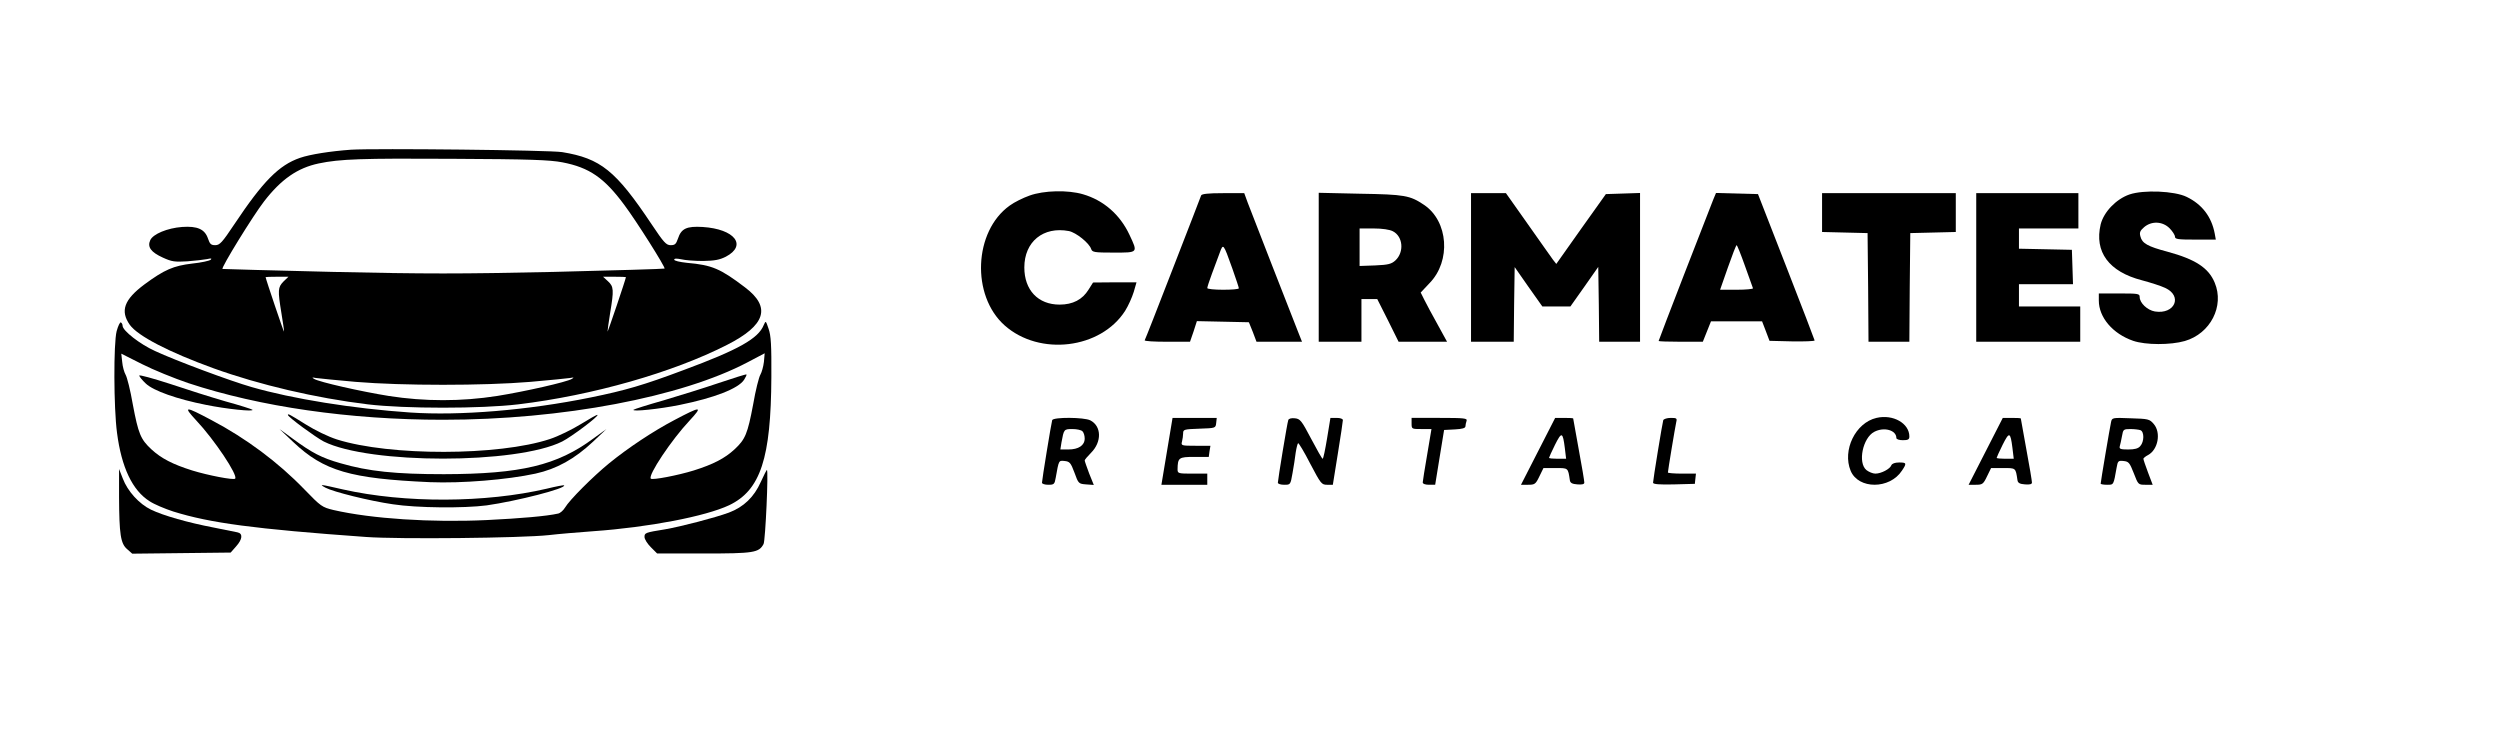 <?xml version="1.0" standalone="no"?>
<!DOCTYPE svg PUBLIC "-//W3C//DTD SVG 20010904//EN"
 "http://www.w3.org/TR/2001/REC-SVG-20010904/DTD/svg10.dtd">
<svg version="1.0" xmlns="http://www.w3.org/2000/svg"
 width="1346pt" height="403pt" viewBox="0 0 1346 403"
 preserveAspectRatio="xMidYMid meet">

<g transform="translate(0,403) scale(0.1,-0.1)"
fill="#000000" stroke="none">
<path d="M1890 3224 c-111 -8 -220 -25 -275 -44 -113 -39 -199 -126 -353 -357
-66 -99 -79 -113 -103 -113 -23 0 -29 6 -39 35 -17 51 -57 69 -140 63 -79 -6
-156 -38 -171 -71 -17 -37 4 -65 68 -94 48 -22 64 -24 131 -20 42 3 91 9 107
12 21 5 27 4 20 -3 -6 -6 -51 -16 -100 -21 -101 -12 -150 -33 -257 -112 -110
-82 -132 -143 -79 -218 43 -60 211 -147 451 -234 247 -89 550 -160 830 -194
200 -24 610 -24 810 0 401 48 834 172 1124 320 209 106 239 203 97 310 -133
101 -177 120 -313 132 -38 4 -68 11 -68 17 0 7 13 7 38 2 20 -5 73 -9 117 -9
63 1 89 6 123 23 116 61 48 149 -125 160 -86 5 -115 -8 -133 -63 -10 -29 -16
-35 -39 -35 -24 0 -37 14 -103 113 -193 289 -274 354 -481 388 -68 11 -1006
21 -1137 13z m1138 -68 c145 -28 225 -83 333 -229 66 -88 223 -337 217 -343
-3 -2 -272 -10 -599 -18 -502 -11 -686 -11 -1184 0 -324 8 -593 15 -597 16
-10 4 165 288 224 364 92 119 180 180 294 204 114 24 233 28 719 25 422 -2
524 -6 593 -19z m-1502 -642 c-30 -31 -31 -46 -11 -169 8 -49 15 -94 14 -100
0 -8 -98 282 -99 293 0 1 28 2 61 2 l62 0 -27 -26z m1844 24 c-1 -12 -99 -301
-99 -293 0 6 6 51 14 100 21 125 19 142 -11 170 l-27 25 62 0 c33 0 61 -1 61
-2z m-1455 -564 c251 -21 689 -21 940 0 105 9 201 19 215 21 20 4 22 3 9 -5
-28 -17 -253 -68 -403 -92 -192 -30 -390 -30 -582 0 -150 24 -375 75 -403 92
-13 8 -11 9 9 5 14 -2 111 -12 215 -21z"/>
<path d="M5543 2977 c-34 -12 -83 -36 -107 -54 -193 -138 -208 -484 -27 -645
188 -167 518 -127 649 79 17 27 37 72 46 101 l15 52 -117 0 -117 -1 -24 -38
c-33 -54 -85 -81 -156 -81 -116 0 -190 78 -190 200 0 139 102 222 240 196 39
-8 110 -65 120 -97 6 -17 17 -19 121 -19 133 0 131 -2 85 96 -51 109 -140 186
-250 218 -81 24 -211 21 -288 -7z"/>
<path d="M11465 2983 c-72 -25 -138 -94 -155 -161 -35 -148 44 -255 222 -301
45 -12 102 -30 125 -41 96 -44 52 -144 -55 -127 -41 7 -82 46 -82 78 0 18 -8
19 -110 19 l-110 0 0 -38 c0 -91 75 -179 185 -217 67 -23 202 -23 278 -1 138
40 214 188 161 314 -33 80 -104 126 -255 167 -106 28 -136 45 -145 82 -6 21
-2 31 20 50 40 34 99 32 137 -6 16 -16 29 -37 29 -45 0 -14 16 -16 110 -16
l110 0 -6 33 c-17 90 -68 157 -151 197 -65 32 -232 39 -308 13z"/>
<path d="M6467 2978 c-2 -7 -71 -184 -152 -393 -81 -209 -149 -383 -152 -387
-2 -5 52 -8 120 -8 l124 0 19 55 18 56 140 -3 140 -3 21 -52 20 -53 122 0 123
0 -21 53 c-35 87 -249 638 -271 695 l-19 52 -114 0 c-81 0 -114 -4 -118 -12z
m168 -394 c19 -54 35 -102 35 -106 0 -5 -38 -8 -85 -8 -47 0 -85 4 -85 9 0 5
11 40 25 77 14 38 33 89 42 113 19 52 19 52 68 -85z"/>
<path d="M7100 2591 l0 -401 115 0 115 0 0 115 0 115 43 0 42 0 58 -115 57
-115 130 0 131 0 -51 93 c-28 50 -60 110 -71 132 l-20 40 48 51 c116 119 101
333 -30 421 -76 51 -104 56 -344 60 l-223 5 0 -401z m399 194 c55 -28 62 -112
14 -157 -21 -19 -37 -24 -109 -27 l-84 -3 0 101 0 101 75 0 c47 0 87 -6 104
-15z"/>
<path d="M7920 2590 l0 -400 115 0 115 0 2 201 3 201 74 -106 75 -106 75 0 76
0 75 106 75 107 3 -202 2 -201 110 0 110 0 0 400 0 401 -92 -3 -92 -3 -134
-188 -133 -188 -18 23 c-9 13 -70 98 -135 191 l-118 167 -94 0 -94 0 0 -400z"/>
<path d="M9224 2955 c-24 -59 -294 -756 -294 -761 0 -2 53 -4 119 -4 l119 0
22 55 22 55 138 0 137 0 20 -52 20 -53 122 -3 c66 -1 121 1 121 5 -1 4 -69
184 -153 398 l-152 390 -113 3 -113 3 -15 -36z m171 -357 c22 -62 42 -116 43
-120 2 -4 -37 -8 -87 -8 l-90 0 42 120 c23 66 44 120 47 120 3 0 23 -50 45
-112z"/>
<path d="M9810 2885 l0 -104 123 -3 122 -3 3 -292 2 -293 110 0 110 0 2 293 3
292 123 3 122 3 0 104 0 105 -360 0 -360 0 0 -105z"/>
<path d="M10640 2590 l0 -400 280 0 280 0 0 95 0 95 -165 0 -165 0 0 60 0 60
145 0 146 0 -3 93 -3 92 -142 3 -143 3 0 54 0 55 160 0 160 0 0 95 0 95 -275
0 -275 0 0 -400z"/>
<path d="M628 2247 c-17 -66 -16 -413 2 -547 24 -186 83 -311 176 -369 24 -16
81 -40 127 -55 199 -62 436 -94 1037 -137 175 -13 839 -6 985 10 50 6 158 15
240 21 298 21 604 80 731 140 169 81 225 253 227 690 1 171 -2 224 -15 260
-15 44 -15 45 -26 20 -29 -73 -136 -133 -433 -243 -213 -80 -312 -109 -499
-147 -339 -69 -703 -99 -971 -81 -309 21 -636 74 -854 137 -116 33 -413 144
-520 194 -82 37 -175 110 -175 136 0 7 -4 15 -9 18 -5 3 -15 -18 -23 -47z
m387 -280 c384 -127 868 -197 1370 -197 642 0 1285 122 1641 310 l91 48 -4
-46 c-3 -26 -12 -57 -19 -69 -8 -13 -26 -84 -39 -160 -30 -159 -42 -188 -100
-242 -53 -49 -115 -81 -220 -114 -84 -26 -223 -53 -231 -44 -17 17 112 210
209 313 73 79 63 79 -83 2 -114 -60 -248 -149 -350 -232 -88 -72 -214 -198
-238 -239 -9 -15 -26 -30 -37 -32 -62 -14 -201 -26 -385 -35 -297 -14 -620 7
-824 54 -62 15 -68 19 -158 112 -140 145 -313 274 -499 372 -145 77 -155 77
-82 -2 97 -103 226 -296 209 -313 -8 -9 -147 18 -231 44 -105 33 -167 65 -220
114 -58 54 -70 83 -100 242 -13 76 -31 147 -39 160 -7 12 -16 43 -18 68 l-5
45 111 -56 c61 -31 174 -77 251 -103z"/>
<path d="M750 2008 c0 -6 16 -25 35 -43 41 -39 168 -84 325 -115 108 -22 260
-38 249 -26 -3 3 -68 24 -145 45 -76 22 -212 65 -301 95 -90 29 -163 49 -163
44z"/>
<path d="M3870 1968 c-80 -27 -214 -69 -299 -94 -85 -24 -157 -47 -160 -50
-11 -12 142 4 249 26 187 38 315 88 346 135 9 14 15 27 13 29 -2 2 -69 -19
-149 -46z"/>
<path d="M1550 1796 c0 -11 149 -120 193 -143 245 -123 1039 -123 1284 0 51
26 197 136 190 143 -2 3 -42 -20 -89 -49 -47 -29 -122 -66 -168 -81 -275 -91
-861 -92 -1146 -2 -47 15 -117 49 -168 81 -88 55 -96 59 -96 51z"/>
<path d="M1580 1649 c164 -155 306 -196 735 -215 170 -7 416 13 568 46 114 25
211 79 310 172 l72 68 -69 -50 c-197 -146 -391 -192 -806 -193 -260 0 -406 15
-557 59 -102 29 -153 56 -254 130 l-74 54 75 -71z"/>
<path d="M1753 1404 c41 -22 237 -71 362 -89 130 -20 382 -22 505 -6 162 23
432 92 417 108 -2 2 -44 -6 -93 -18 -329 -77 -765 -79 -1098 -4 -126 29 -130
29 -93 9z"/>
<path d="M10103 1780 c-113 -26 -185 -174 -139 -285 42 -100 210 -100 276 1
27 40 25 44 -15 44 -23 0 -38 -6 -42 -15 -7 -20 -55 -45 -86 -45 -14 0 -35 9
-48 19 -48 39 -20 174 42 206 53 28 119 9 119 -33 0 -7 15 -12 35 -12 28 0 35
4 35 20 0 71 -88 121 -177 100z"/>
<path d="M5665 1768 c-5 -16 -55 -322 -55 -337 0 -6 15 -11 34 -11 31 0 34 3
40 38 17 96 16 93 48 90 27 -3 33 -9 53 -63 21 -59 23 -60 63 -63 l41 -3 -25
62 c-13 35 -24 66 -24 70 0 4 15 22 34 41 59 59 57 144 -4 175 -34 17 -199 18
-205 1z m163 -60 c7 -7 12 -24 12 -39 0 -37 -33 -59 -88 -59 l-43 0 6 38 c13
71 13 72 59 72 23 0 47 -5 54 -12z"/>
<path d="M6283 1600 l-30 -180 124 0 123 0 0 30 0 30 -80 0 c-76 0 -80 1 -80
23 1 63 6 67 90 67 l78 0 4 30 5 30 -80 0 c-77 0 -79 1 -73 23 3 12 6 32 6 44
0 21 5 22 88 25 87 3 87 3 90 31 l3 27 -119 0 -119 0 -30 -180z"/>
<path d="M6936 1768 c-6 -16 -56 -322 -56 -337 0 -6 15 -11 34 -11 34 0 34 0
45 63 6 34 14 83 17 110 4 26 10 49 13 51 3 2 33 -47 65 -110 57 -108 61 -114
91 -114 l31 0 27 168 c15 92 27 173 27 180 0 7 -13 12 -34 12 l-33 0 -18 -110
c-10 -60 -20 -110 -24 -110 -3 0 -31 49 -62 108 -52 99 -59 107 -88 110 -19 2
-33 -2 -35 -10z"/>
<path d="M7600 1750 c0 -30 1 -30 53 -30 l54 0 -23 -137 c-13 -76 -24 -144
-24 -150 0 -8 13 -13 34 -13 l33 0 24 148 24 147 58 3 c40 2 57 7 57 17 0 7 3
20 6 29 5 14 -11 16 -145 16 l-151 0 0 -30z"/>
<path d="M8281 1600 l-92 -180 38 0 c36 0 41 3 61 45 l22 45 65 0 c69 0 67 2
77 -65 2 -15 12 -21 41 -23 26 -2 37 1 37 10 0 8 -13 88 -30 178 -16 90 -30
166 -30 167 0 2 -22 3 -49 3 l-48 0 -92 -180z m144 18 l7 -58 -46 0 c-25 0
-46 2 -46 5 0 2 14 34 32 70 36 72 42 70 53 -17z"/>
<path d="M8955 1768 c-5 -16 -55 -322 -55 -337 0 -8 35 -11 113 -9 l112 3 3
28 3 27 -75 0 c-42 0 -76 3 -76 6 0 10 39 245 45 272 5 20 2 22 -30 22 -20 0
-37 -6 -40 -12z"/>
<path d="M10691 1600 l-92 -180 38 0 c36 0 41 3 61 45 l22 45 65 0 c69 0 67 2
77 -65 2 -15 12 -21 41 -23 26 -2 37 1 37 10 0 8 -13 88 -30 178 -16 90 -30
166 -30 167 0 2 -22 3 -49 3 l-48 0 -92 -180z m144 18 l7 -58 -46 0 c-25 0
-46 2 -46 5 0 2 14 34 32 70 36 72 42 70 53 -17z"/>
<path d="M11366 1758 c-6 -26 -56 -322 -56 -332 0 -3 15 -6 34 -6 37 0 35 -3
52 93 6 35 9 38 37 35 28 -3 33 -9 55 -65 24 -62 24 -63 63 -63 l39 0 -25 66
c-14 37 -25 70 -25 74 0 3 11 13 25 20 54 29 71 120 31 167 -23 27 -29 28
-125 31 -98 4 -100 3 -105 -20z m158 -44 c21 -8 21 -62 -1 -86 -11 -13 -30
-18 -65 -18 -42 0 -49 3 -45 18 3 9 8 34 12 55 6 35 8 37 45 37 21 0 45 -3 54
-6z"/>
<path d="M641 1355 c1 -201 8 -252 44 -282 l27 -24 265 3 265 3 29 33 c35 39
38 70 7 76 -13 3 -71 14 -129 26 -136 26 -270 64 -336 96 -64 31 -126 99 -152
168 l-20 51 0 -150z"/>
<path d="M4096 1435 c-36 -81 -92 -135 -172 -165 -73 -27 -257 -75 -344 -90
-106 -17 -110 -19 -110 -41 0 -12 15 -36 34 -55 l34 -34 251 0 c269 0 297 4
322 51 10 19 27 399 18 399 -2 0 -17 -30 -33 -65z"/>
</g>
</svg>
